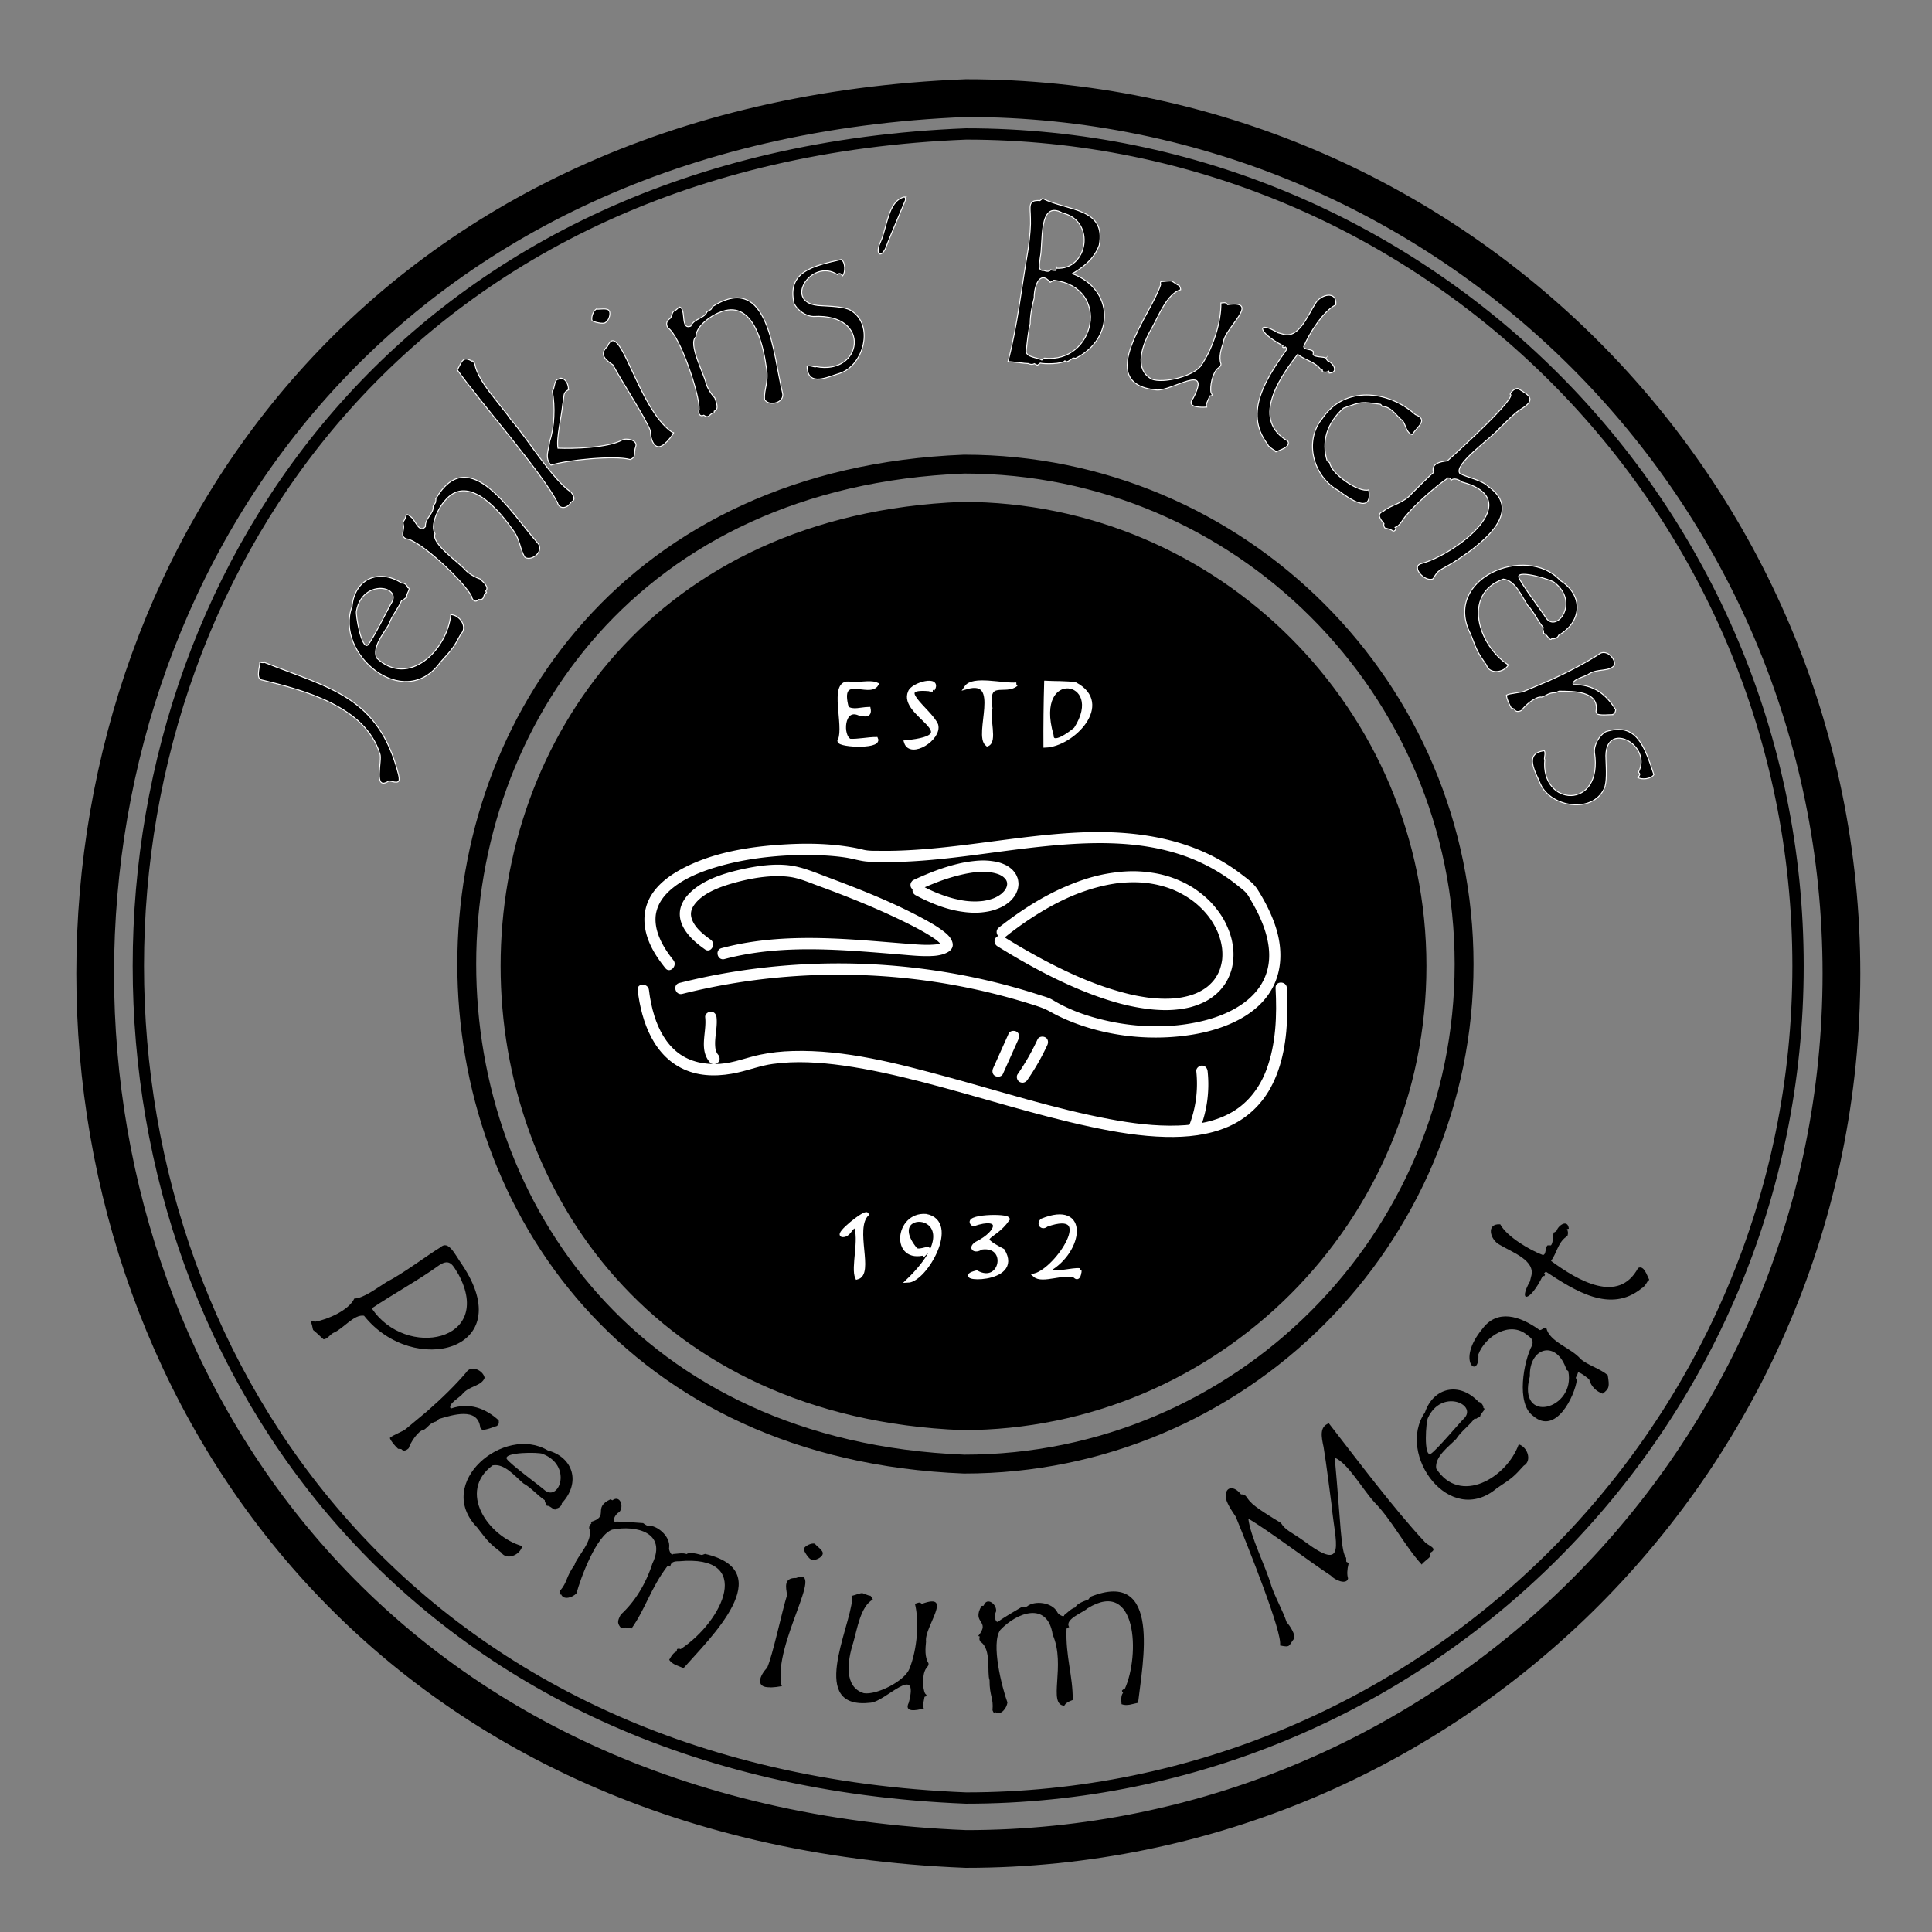 <svg xmlns="http://www.w3.org/2000/svg" viewBox="0 0 512 512" style="enable-background:new 0 0 512 512" xml:space="preserve"><rect x="0" y="0" width="512" height="512" fill="#808080" stroke="none"/><style>.st11{stroke:#fff;stroke-width:.25;stroke-miterlimit:10}.st15,.st19{fill:#fff}.st19{stroke:#fff;stroke-miterlimit:10}</style><g id="outter_frame"><path d="M488 258c0 128.13-103.87 232-232 232-307.74-12.22-307.66-451.83 0-464 128.13 0 232 103.87 232 232z" style="fill:none;stroke:#000;stroke-width:10;stroke-miterlimit:10"/><path d="M388 255.5c0 73.18-59.32 132.5-132.5 132.5-175.76-6.98-175.71-258.05 0-265 73.18 0 132.5 59.32 132.5 132.5z" style="fill:none;stroke:#000;stroke-width:5;stroke-miterlimit:10"/><path d="M476.5 256c0 121.78-98.72 220.5-220.5 220.5-292.49-11.61-292.41-429.43 0-441 121.78 0 220.5 98.72 220.5 220.5z" style="fill:none;stroke:#000;stroke-width:3;stroke-miterlimit:10"/></g><g id="title"><path class="st11" d="M69.95 175.5c17.44 6.92 30.41 9.06 35.67 29.8.52 2.26-.18 2.25-2.5 1.62-4.44 2.99-1.7-5.52-2.46-7.19-3.87-12.46-19.9-16.8-31.48-19.58-1.4-.54-.26-3.73-.32-4.62.25-.08.82.28 1.09-.03zM106.47 154.53c.67-.16 1.53.67 1.6 1.22 1.04.11-.65 1.81-.23 2.54-.25.13-.66.31-.9.7l-.5.13c-.91 2.15-2.61 4.06-3.39 6.37-1.57 2.68-4.37 5.9-3.27 8.86 8.51 8.08 18.76-2.14 19.69-11.47 2.43.1 4.55 3.36 2.65 5.17-1.78 3.3-1.94 3.67-5.44 7.48-9.59 13.33-28.13-2.28-23.37-14.85.62-6.97 6.85-10.24 13.16-6.15zm-12 7.34c-.3.96 1.34 10.29 2.98 9.09 1.25-1.19 5.45-9.86 6.46-11.48 2.16-4.31-7.85-5.95-9.44 2.39zM115.49 132.21c8.84-15.25 20.14 4.01 26.98 11.66 1.92 2.06-1.44 4.98-3.34 3.84-1.57-2.43-1.03-4.77-3.87-8.15-3.93-5.51-11.7-13.79-17.38-6.83-1.85 2.04-3.93 6.44-2.59 8.74-1.15 2.53 6.52 7.72 7.99 9.53.93 1.04 2.8 2.08 3.94 2.43.8.81 2.51 2.09 1.51 3.2l.2.41c-1.15.55-.21 2.07-2.15 1.82-.78 1.03-1.71.06-1.79-.8-1.74-3.62-13.62-14.95-17.36-15.28-1.73-.76-.4-2.19-.71-3.61-.15-.55-.11-.91.14-1.18.73-.93.23-2.4 1.79-1.05 1.22.78 2.18 4.55 3.89 2.63-.14-2.3 2.32-3.5 2.03-5.38.15-.2.5-.84.64-1.01.11-.54.13-.87.08-.97zM125.49 95.9c.12.16.23.33.32.51.81 4.76 6.81 10.67 9.55 14.74 4.41 5.03 10.83 15.72 16.03 19.33 1.01 1.46.96 2.1-.11 2.62-.69 1.51-3.02 2.15-3.55.07-4.02-7.85-20.42-26.56-26.53-35.13 1.32-2.51 1.49-3.65 3.9-2.33.19-.17.3.09.39.19zm25.13 7.41c-1.48.84-.98 1.12-1.51 3.93-.28 3.11-1.73 8.91-1.24 11.54 4.04.16 13.13-.06 16.99-2.15.97-.62 4.35-.11 3.58 1.84-.55 1.46.29 2.74-1.46 3.3-4.06-1.14-16.92.16-20.95 1.5-1.82-1.9-.57-4.14-.35-6.32 1.24-3.64 1.5-9.26.69-13.33.59-.39.5-2.64 1.25-2.99l.14-.11c.24.05.5-.14.69-.3 1.46-.05 2.32 1.82 2.17 3.09zM158.09 81.9c.65.18 2.97-.42 3.37.51.48.76-.15 2.65-.98 3.04-.53.57-3.2-.13-3.54-.45-.41-.71.31-2.8 1.15-3.1zm20.41 32.75c.2.17-1.82 2.59-1.94 2.55-2.83 3.03-4.19-.43-4.21-3.1-1.43-3.62-7.75-13.27-9.91-17.39-1.63-1.13-3.93-2.68-1.49-4.87 3.35-7.88 8.02 16.64 17.3 22.81h.25zM188.91 81.19c14.92-9.39 15.97 12.92 18.46 22.87.74 2.71-3.58 3.74-4.74 1.84-.26-2.88 1.3-4.7.37-9.01-.94-6.74-3.9-17.62-12.21-14.13-2.59.94-6.48 3.87-6.36 6.53-2.19 1.7 2.18 9.87 2.64 12.16.34 1.35 1.51 3.14 2.36 3.99.33 1.09 1.26 3.02-.15 3.53l-.02.46c-1.27-.05-1.15 1.73-2.75.61-1.17.55-1.54-.74-1.22-1.54.14-4.02-5.1-19.56-8.26-21.6-.54-.83-.52-1.71.43-2.41.65-.33.55-1.92 1.3-2.1.47-.22.98-.81 1.25-1.04 2.01.36.16 6.2 3.05 5.08.95-2.1 3.68-2.02 4.3-3.81.22-.1.83-.51 1.03-.6.35-.44.52-.72.52-.83zM225.38 82.21c6.44 3.77 3.59 14.55-2.81 16.72-3.06.88-8.56 3.81-8.68-1.88.61-.28 1.68.15 2.17.2l.17-.1c12.35 2.44 14.97-14.16-.65-13.28-2.06-.05-4.3-1.69-5.14-3.45-1.94-8.49 5.1-9.94 12.52-11.65 1.12.75 1.12 3.45.34 4.32-.44-.56-.85-.88-1.33-.31-7.01-4.61-15.01 7.92-4.26 8.24 2.69.15 6.1.28 7.67 1.19zM239.55 52.22c.42-.08.46.55.39.84-2.89 6.81-4.65 11.09-5.29 12.83-1.37 2.71-2.77 1.28-1.3-1.79 1.72-3.7 1.94-10.74 6.2-11.88zM284.18 72.52c11.06 4.17 11.33 17.22.87 22.43l-.66-.09c-.56.34-1.83 1.51-2.18.77-.88.9-5.47.87-6.53.6l-.75.57-.83-.42c-.42.28-1.17.23-1.49-.02-.95.01-4.51-.55-5.49-.51 2.42-9.01 3.7-20.4 5.33-29.73.51-3.74.72-6.49.63-8.26-.04-3.08-.79-4.96 2.52-4.7l.69-.55c6.74 3.35 16.87 2.44 15.02 12.34-1.04 2.94-3.41 5.46-7.13 7.57zm-7.41 22.39c13.41 1.5 17.9-18.72 2.52-20.65-.17.08-.49.26-.96.54-2.87-3.41-4.32 1.27-4.26 4.13-.56 2.1-1.07 4.7-1.06 6.86-.55 2.18-.8 4.9-1.03 7.08-.34 1.83 2.93 1.82 4.1 2.55l.69-.51zm3.2-23.83c8.28.62 10.57-12.54 1.61-14.63-6.52-3.65-5.06 8.03-5.9 11.72-.15 1.8-.8 3.68.98 3.52.56.22 1.39.41 1.76-.19.32.1.96.19 1.29.18l.26-.6zM325.32 80.73c9.07-1.24-.82 6.18-1.11 9.97-.55 1.7-1.3 3.96-.63 5.75-.02.54-.24.7-.89 1.21-1.34 1.14-2.14 4.81-1.74 6.45.42.58.36.78-.34.83-.52 1.33-1.16 2.21-.84 2.95-2.2.15-5.44-.07-3.56-2.37 5.03-9.73-5.82-1.69-9.82-2.18-16.79-1.72-1.13-20.22 1.19-27.9-.05-.3-.2-.91.36-.84.41.03 2.24-.3 2.67-.06.41.18 1.36 1.02 1.88 1.1.26.41.39.79.4 1.13-3.59 1.04-5.81 6.88-7.53 9.97-2.75 4.69-4.96 11.02-.2 13.72 3.08 1.27 11.29-.75 13.22-3.7 3.25-4.75 5.28-11.77 5.17-16.46.85-.02 1.21-.34 1.77.43zM351.44 94.88c-.13.14.36.71.42.75 1.53.58 2.97 3.08.42 3.25l-.13-.52c-.49.3-1.06.34-1.72.12l.02-.41-.38-.07c-1.51-2.14-4.13-2.5-6.18-4.09-5.46 6.99-12.08 17.52-2.59 23 .79 1.58-2.06 2.3-3.19 2.84-.14-.07-.25-.14-.23-.33-.62-.34-1.13-.71-1.53-1.12-.15.17-.37-.61-.51-.7-6.37-8.45-.06-17.57 5.26-25.16l-.46-.49-.35.26-.37-.2.08-.4c-7.06-3.72-6.85-6.8-1.36-3.44l1.26.35c4.23 1.44 6.59-4.82 8.7-8.1 1.38-2.43 5.76-3.51 5.41.35-3.33 1.66-7.06 7.6-8.51 11.08.18.95 2 .56 2.55 1.33l-.05.84c.62.67 2.61.47 3.44.86zM362.73 129.82c1.06 6.73-5.19 2.32-7.99.21-6.65-3.64-9.35-13.06-4.28-19.17 5.88-8.69 17.36-7.48 24.62-.99 3.66 1.44.33 3.3-.8 5.3-1.84-.4-1.73-3.36-3.02-4.04-1.4-1.2-2.66-3.41-4.97-3.42-.15-.3-.27-.44-.47-.58-5.13-.64-4.8-.79-9.78 1.03-4.4 3.97-5.9 8.85-4.34 13.96l.7.53c.24 2.72 7.61 8.04 10.33 7.17zM402.63 103.19c2.56 1.53 4.43 2.64.82 5-1.79.92-4.8 4.1-6.4 5.66-2.28 2.6-11.95 9.28-10.17 11.64 2.15 1.15 5.63 1.64 7.51 3.42 9.87 6.91-2.43 15.79-9.29 20.17-4.04 2.43-3.79 1.74-5.32 4.3-2.08 1.05-6.07-3.27-3.08-4.04 8.67-2.29 28.52-16.88 10.65-21.63-.73-.61-2.01-1.14-2.79-.46-.25-.49-.23-.57-.82-.6-3.52 2.45-8.72 7-11.48 10.42-.69.9-1.33 2.28-2.51 2.68.35.24.05 1.09-.61.99-.41-.45-1.73-.73-2.16-.84-.26-.37-.33-.75-.22-1.16-1.1-1.23-1.95-2.61-.22-3.2 2.04-1.78 5.34-2.08 7.61-4.76.96-.93 4.81-4.88 5.75-5.55-.68-2.22 1.45-2.87 3.66-3.09 3.54-3.14 18.69-17.05 16.64-17.7.39-.94 1.92-1.99 2.43-1.25zM413.05 168.37c-.16.67-1.29 1.07-1.81.88-.58.88-1.32-1.39-2.16-1.35-.01-.28.02-.73-.22-1.12l.11-.5c-1.51-1.78-2.45-4.16-4.15-5.9-1.69-2.61-3.29-6.56-6.43-6.92-11.05 3.94-6.56 17.7 1.34 22.75-1.18 2.12-5.05 2.54-5.81.03-2.14-3.08-2.4-3.4-4.21-8.23-7.57-14.58 14.73-24.07 23.8-14.15 5.93 3.69 6.04 10.72-.46 14.51zm-1.13-14.02c-.75-.71-9.73-3.45-9.46-1.44.5 1.65 6.33 9.31 7.32 10.95 2.87 3.86 8.86-4.33 2.14-9.51zM427.28 189.39c-1.21 0-2.75.24-4.02-.14l-.31-.69c1.03-5.55-6.17-5.35-9.79-5.4l-.91.41c-1.95-.01-2.33.77-3.69 1.17-1.51-.31-4.5 2.24-5.32 3.51-.8.44-1.64.46-1.95-.35l-.8-.3c-.52-.95-1.21-2.32-1.27-3.38.89-.53 3.97-.62 4.88-1.11l6.55-2.77c5.04-2.28 9.35-4.57 12.94-6.86 1.88-1.67 4.52.8 4.28 2.78-1.44 1.88-4.46.81-6.84 2.37-.75.65-4.7 1.42-4.11 2.82 5.33-.2 8.85 2.65 11.26 6.66-.15.85-.35 1.08-.9 1.28zM425.14 208.97c-3.14 6.77-14.14 4.97-16.91-1.2-1.17-2.96-4.61-8.16 1.04-8.82.34.58.01 1.68.01 2.18l.11.16c-1.24 12.53 15.53 13.55 13.16-1.92-.14-2.06 1.27-4.44 2.94-5.44 8.26-2.75 10.39 4.12 12.8 11.34-.66 1.19-3.3 1.44-4.27.75.52-.49.79-.93.18-1.36 3.91-7.42-9.32-14.18-8.61-3.45.1 2.71.3 6.11-.45 7.76z"/></g><g id="slogan"><path d="M93.9 344.12c2.4-.01 6.16-2.89 8.5-4.34 4.64-2.39 10.78-7.08 14.33-9.23 2.15-1.99 3.8 1.86 5.76 4.65 15.22 22.75-12.94 29.91-26.02 13.48-2.67-.44-5.51 3.48-8.07 4.52-.81.37-1.7 1.74-2.65 1.73-.62-.49-2.11-2-2.76-2.45-.15-.32-.25-1.29-.43-1.69-.25-.82.14-.64.99-.53 3.2-.56 8.9-2.99 10.35-6.14zm4.63 2.61c8.96 13.52 32.51 8.82 22.98-8.99-1.42-2.24-2.17-4.42-5.15-2.42-5.18 3.77-12.64 7.9-17.83 11.41zM131.67 377.9c-1.15.35-2.57 1.02-3.89 1.03l-.5-.57c-.62-5.61-7.46-3.34-10.94-2.33l-.75.66c-1.85.54-2.01 1.41-3.19 2.19-1.54.14-3.66 3.45-4.08 4.9-.64.65-1.44.92-1.97.23l-.85-.06c-.78-.76-1.83-1.87-2.19-2.87.7-.77 3.62-1.75 4.35-2.48l5.47-4.55c4.16-3.64 7.63-7.08 10.4-10.32 1.32-2.14 4.56-.54 4.9 1.42-.83 2.22-4.03 2.07-5.86 4.25-.53.83-4.08 2.72-3.11 3.89 5.01-1.74 9.27-.01 12.71 3.12.1.86-.03 1.14-.5 1.49zM148.88 398.39c.04.69-.93 1.39-1.48 1.36-.29 1.02-1.67-.96-2.46-.67-.09-.27-.2-.7-.53-1.01l-.04-.51c-1.96-1.27-3.54-3.28-5.67-4.45-2.37-2.02-5.03-5.34-8.14-4.78-9.45 6.95-1.19 18.84 7.83 21.4-.52 2.37-4.11 3.89-5.56 1.7-2.93-2.33-3.28-2.56-6.4-6.67-11.44-11.78 7.19-27.29 18.73-20.39 6.73 1.81 8.85 8.52 3.72 14.02zm-5.12-13.11c-.92-.46-10.32-.5-9.47 1.34.95 1.44 8.74 7.1 10.16 8.38 3.86 2.87 7.24-6.69-.69-9.72zM186.85 411.8c19.92 4.6 1.24 22.37-5.7 30.27-1.33-.59-2.91-.89-3.81-2.2.74-1.37 1.42-2.11 2.04-2.22-.05-.35-.02-.45.1-.66.34-.1.64-.08.89.05 11.38-7.52 19.53-25.13-.42-23.29-1.37-.03-2.23.27-2.31 1.41-.32-.09-.6-.1-.84-.02-4.45 5.9-5.74 11.23-9.44 16.43-1.23-.35-2.12-.36-2.69-.04-1.1-1.25-1.14-1.84-.16-3.64 3.76-3.42 6.66-8.19 8.38-13.53 3.91-8.2-4.21-10.26-10.65-8.99-4.16 1.41-8.43 12.96-9.46 16.86-1.08 1.18-3.44 1.86-4.06.32l-.43.05c-.05-.3-.03-.61.07-.95 2.16-2.56 1.43-3.45 3.92-6.99.43-1.93 5.2-6.45 3.84-9.71.08-.73.11-.71.64-1.27l-.24-.33c5.19-1.51.33-3.71 5.26-6.02l.51.26c2.09-1.55 3.15 1.78 1.8 3.15-.87.39-1.86 2.09-1.2 2.51 1.91-.07 5.64.26 7.54.39.25.15.9.68 1.19.67 2.51-.21 6.11 2.86 5.71 5.81-.2.6.67 2.37 1.03 1.71.73-.01 2.67-.41 3.59.02.54-.45 1.89-.36 4.05.25l.85-.3zM207.25 446.72c.02.26-3.12.54-3.17.43-4.15.14-2.66-3.27-.78-5.17 1.55-3.57 3.9-14.86 5.29-19.3-.32-2.05-.98-4.57 2.39-4.5 7.94-3.2-6.09 17.44-3.9 28.36.07.07.12.13.17.18zm8.74-37.59c.33.59 2.39 1.8 2.02 2.74-.19.88-1.98 1.77-2.84 1.46-.78.02-2.17-2.35-2.19-2.82.21-.79 2.19-1.76 3.01-1.38zM244.31 425.04c8.58-3.19.55 6.21 1.1 9.97-.17 1.78-.4 4.15.64 5.74.1.54-.08.73-.6 1.38-1.06 1.41-1.04 5.16-.29 6.67.53.48.53.69-.15.88-.22 1.41-.65 2.41-.17 3.06-2.11.62-5.33 1.12-4-1.53 2.78-10.59-6.05-.38-10.06.02-16.76 2-5.53-19.48-4.94-27.49-.11-.28-.39-.85.16-.89.41-.06 2.12-.78 2.59-.64.44.09 1.55.7 2.07.67.34.34.56.68.64 1.02-3.28 1.8-4.17 7.98-5.17 11.38-1.66 5.16-2.42 11.87 2.8 13.43 3.34.54 10.8-3.17 12.09-6.5 2.13-5.34 2.58-12.64 1.45-17.19.85-.22 1.13-.61 1.84.02zM288.97 423.16c18.98-7.61 13.81 17.65 12.63 28.1-1.43.27-2.9.93-4.38.37-.18-1.54-.04-2.54.41-2.99-.24-.26-.27-.35-.3-.6.23-.28.48-.43.76-.47 4.04-8.97 3.24-29.44-9.85-21.36-1.1 1.09-6.24 2.9-4.9 4.97-.31.11-.54.26-.7.46-.28 7.39 1.71 12.5 1.64 18.88-1.21.41-1.95.92-2.23 1.51-4.5-.27.49-10.67-3.07-18.8-1.36-8.9-9.41-6.01-13.88-1.29-2.61 3.53.49 15.45 1.88 19.24-.21 1.58-1.75 3.49-3.15 2.58l-.33.29c-.21-.21-.37-.49-.48-.82.31-3.33-.8-3.64-.78-7.98-.75-1.83.58-8.27-2.41-10.16-.35-.65-.32-.65-.2-1.41l-.39-.13c3.4-4.2-1.85-3.23.87-7.95l.57-.08c.83-2.46 3.6-.34 3.28 1.56-.49.82-.33 2.78.45 2.75 1.52-1.15 4.77-3.01 6.41-3.99.29-.02 1.13.04 1.36-.13 1.94-1.61 6.64-1.14 8.01 1.51.18.61 1.9 1.56 1.83.81.6-.43 1.96-1.87 2.96-2.04.19-.68 1.34-1.38 3.46-2.11l.53-.72zM352.16 377.2c7.03 9.04 17.43 22.9 25.34 31.34.8 1.08 3.86 1.74 1.52 2.96l-.11 1.1c-.35.48-1.93 1.54-2.13 2.03-4.55-4.99-7.88-11.75-12.53-16.5-3.17-3.46-7.13-10.51-10.53-11.82 1.62 17.66 1.61 24.95 3.03 26.55-.02.32 0 .67.04 1.04.27.09.47.24.6.45-.41 1.65-.45 2.96-.14 3.93-.35 1.84-3.56.45-4.52-.7-5.99-3.95-16.66-12.07-21.91-15.12.61 5 4.55 12.45 6.14 17.94 1.22 3.45 2.92 6.25 4.03 9.54.91.91 2.41 3.41 1.97 4.3-1.56 1.96-.87 2.42-3.75 1.82.81-3.08-8.57-26.4-11.73-34.13-.93-1.4-2.7-3.94-2.66-5.42-.03-2.61 2.24-2.84 4.05-.49 1.55-.07 1.37 1 2.66 2.13.9 1.16 5.81 4.18 7.92 5.43 1.2 1.99 2.73 2.38 6.2 4.87 11.57 8.68 8.12.26 7.23-9.65-.87-6.3-1.16-9.37-2.12-15.34-.58-2.68-1.13-5.38 1.4-6.26zM391.85 371.53c.69.01 1.33 1.02 1.26 1.57.99.35-1.07 1.6-.83 2.41-.27.07-.72.15-1.04.46l-.51.01c-1.4 1.87-3.51 3.32-4.82 5.36-2.17 2.22-5.67 4.66-5.31 7.81 6.31 9.89 18.72 2.45 21.88-6.38 2.33.68 3.6 4.36 1.32 5.66-2.53 2.77-2.77 3.1-7.09 5.94-12.52 10.63-26.75-9-19.09-20.05 2.25-6.62 9.08-8.28 14.23-2.79zm-13.43 4.23c-.52.89-1.19 10.26.7 9.54 1.52-.86 7.65-8.25 9.04-9.58 3.14-3.66-6.18-7.68-9.74.04zM409.8 351.96c.83 3.68 6.63 5.28 9.06 8.17 1.84 1.64 5.16 2.57 7.2 4.29.52 3.16.39 3.56-1.32 4.92-1.73-.58-3.09-1.95-3.56-3.67.1-.16-2.88-2.42-3.01-1.88-.11.34-.25.87-.55 1.2-.01.29.08.54.26.74-.57 4.21-5.56 14.74-11.59 9.5-4.58-3.23-2.53-14.54-.24-18.76.32-1.3-.03-1.73-1.42-2.74-4.56-3.76-11.07.44-12.85 5.2.42 6.84-6.18 2.01 1.03-6.72 3.95-5.37 9.92-3.54 15.19.26.54.17 1.32-.94 1.8-.51zm5.35 11.07c-2.65-8.18-9.96-5.94-9.72 1.7-3.52 13.03 12.27 8.85 10.17-1.39l-.45-.31zM411.79 326.58c.14.12.69-.38.73-.44.54-1.55 2.98-3.07 3.23-.53l-.51.15c.32.48.37 1.05.17 1.72H415l-.06.38c-2.1 1.58-2.37 4.21-3.9 6.3 7.15 5.24 17.88 11.53 23.07 1.88 1.56-.84 2.36 1.98 2.94 3.1-.06.14-.13.25-.33.24-.32.63-.68 1.15-1.07 1.56.18.14-.6.39-.68.54-8.25 6.63-17.56.6-25.31-4.48l-.48.47.27.34-.19.38-.41-.07c-3.5 7.18-6.59 7.06-3.4 1.46l.31-1.27c1.31-4.27-5.02-6.43-8.37-8.45-2.48-1.3-3.68-5.65.18-5.41 1.76 3.28 7.81 6.83 11.33 8.16.95-.22.49-2.02 1.25-2.59l.84.02c.7-.63.44-2.62.8-3.46z"/></g><path d="M378.02 256c0 67.93-55.07 123-123 123-163.16-6.48-163.11-239.55 0-246 67.93 0 123 55.07 123 123z" id="main"/><g id="tiny-icon-1"><path class="st15" d="M186.88 269.59c.46 4.02-1.74 8.53 1.28 11.99.53.61 1.58.55 2.12 0 .61-.61.53-1.51 0-2.12-.17-.2.01.04-.07-.08-.05-.08-.1-.15-.15-.23-.06-.09-.28-.56-.18-.32a5.18 5.18 0 0 1-.32-1.23c.02.16.01.08 0-.04l-.03-.37c-.01-.23-.02-.45-.02-.68 0-.47.03-.94.07-1.41.15-1.82.52-3.67.31-5.5-.09-.8-.62-1.5-1.5-1.5-.75-.01-1.61.68-1.51 1.49zM178.45 254.45c-2.57-3.21-4.94-7.2-4.72-11.34.07-1.41.56-2.91 1.33-4.2.85-1.41 1.99-2.6 3.35-3.68 3.15-2.51 7.16-4.13 11.03-5.32 4.64-1.42 9.46-2.31 14.29-2.81 4.79-.5 9.62-.66 14.43-.41 2.02.11 4.07.28 6.04.59 1.98.31 3.93.97 5.93 1.07 15.1.74 30.1-2.3 45.05-3.9 14.4-1.54 29.82-2.11 43.24 4.25 3.42 1.62 6.67 3.63 9.6 6.01.74.6 1.58 1.2 2.22 1.92.57.64.99 1.5 1.43 2.24.77 1.31 1.49 2.66 2.12 4.04 1.87 4.05 3.15 8.79 2.28 13.23-1.58 8.09-9.41 12.41-16.87 14.3-9.45 2.4-19.78 1.88-29.13-.76-2.3-.65-4.58-1.43-6.76-2.42-1.06-.48-2.1-.99-3.11-1.55-.5-.27-.98-.58-1.47-.85-.93-.52-2.01-.79-3.03-1.12-8.83-2.88-17.9-5.02-27.09-6.42a174.828 174.828 0 0 0-55.17.37c-4.51.75-8.98 1.69-13.41 2.81-1.87.47-1.08 3.36.8 2.89 18.65-4.68 38.04-6.12 57.19-4.36a169.332 169.332 0 0 1 35.15 7.06c1.79.56 3.5 1.09 5.13 2.01 2.22 1.25 4.56 2.3 6.95 3.18 9.67 3.57 20.52 4.55 30.69 2.91 8.31-1.34 17.82-5.04 21.66-13.14 1.94-4.09 2.11-8.63 1.13-13-.63-2.81-1.74-5.52-3.04-8.09a50.13 50.13 0 0 0-2.45-4.27c-1.05-1.65-2.76-2.85-4.3-4.03-12.44-9.55-28.05-11.77-43.32-11.02-15.71.77-31.18 4.18-46.9 4.77-1.86.07-3.71.1-5.57.07-1.46-.02-3.01.06-4.43-.31-1.95-.5-3.95-.81-5.94-1.06-4.65-.56-9.36-.62-14.03-.37-9.68.51-20.14 2.08-28.72 6.89-3.3 1.85-6.53 4.43-8.14 7.94-1.72 3.74-1.31 7.77.3 11.47 1.04 2.39 2.53 4.53 4.16 6.56 1.18 1.48 3.29-.65 2.1-2.15z"/><path class="st15" d="M168.99 262.37c1.02 8.6 4.37 17.93 13.07 21.35 4.28 1.69 9.06 1.5 13.48.5 3.12-.7 6.06-1.83 9.25-2.27 6.07-.85 12.5-.43 18.61.42 7.25 1.02 14.41 2.67 21.5 4.5 14.77 3.82 29.3 8.59 44.23 11.77 6.52 1.39 13.17 2.51 19.84 2.66 5.57.13 11.28-.46 16.44-2.68 4.83-2.08 8.77-5.7 11.29-10.31 3.33-6.07 4.32-13.2 4.46-20.03.05-2.15-.01-4.3-.12-6.45-.1-1.92-3.1-1.93-3 0 .38 7.24.14 14.78-2.42 21.65-1.75 4.69-4.78 8.67-8.98 11.16-4.28 2.53-9.37 3.47-14.37 3.64-6.16.22-12.32-.59-18.36-1.73-14.5-2.73-28.6-7.28-42.82-11.14-13.27-3.6-27.16-7.28-41.02-6.88-2.91.08-5.82.38-8.67.98-3.55.74-6.87 2.15-10.53 2.41-3.95.28-7.98-.46-11.18-2.92-3.13-2.4-5.09-6.03-6.26-9.73-.71-2.25-1.17-4.57-1.45-6.91-.22-1.88-3.22-1.9-2.99.01z"/><path class="st15" d="M317.03 283.89c.54 5.01-.14 10.01-2.01 14.69-.3.75.33 1.65 1.05 1.85.85.23 1.54-.29 1.85-1.05a32.497 32.497 0 0 0 2.11-15.49c-.09-.81-.63-1.5-1.5-1.5-.75 0-1.59.69-1.5 1.5zM267.3 273.91l-4.11 9.18c-.32.71-.23 1.65.54 2.05.65.35 1.71.23 2.05-.54l4.11-9.18c.32-.71.23-1.65-.54-2.05-.65-.34-1.71-.22-2.05.54zM274.96 275.44a61.603 61.603 0 0 1-5.28 9.24c-.45.65-.14 1.69.54 2.05.77.4 1.57.15 2.05-.54 2.02-2.92 3.79-6.01 5.28-9.24.33-.71.23-1.65-.54-2.05-.66-.34-1.7-.22-2.05.54zM188.32 249.02c-1.89-1.34-4.07-3.1-4.9-5.27-.58-1.51-.33-2.76.67-4.1 2.42-3.25 7.45-4.89 11.32-5.91 4.4-1.16 9.43-1.93 13.85-1.35 2.54.33 5.06 1.44 7.45 2.32 8.14 2.97 16.24 6.23 24 10.1 1.69.85 3.37 1.73 4.99 2.7.62.38 1.24.77 1.84 1.18.62.43.64.42 1.25.99.16.15.3.31.45.46.14.15.2.25.02.01.06.08.13.18.17.27.14.28 0-.3.04.12-.03-.34-.06-.23.1-.62-.08.18.05-.05.08-.05.06.01.15-.08-.06.03-.27.14-.1.06-.02.03-.22.08-.45.15-.68.2l-.44.09c-.37.07 0 .01-.23.04-2.2.25-4.45.1-6.65-.07-4.87-.37-9.73-.81-14.61-1.14-9.58-.64-19.23-.83-28.73.72-2.36.38-4.7.89-7.02 1.5-1.86.5-1.07 3.39.8 2.89 10.03-2.67 20.44-2.88 30.75-2.36 5.2.26 10.4.71 15.59 1.13 3.03.25 6.1.6 9.15.39 2.26-.16 6.27-1.17 4.59-4.33-.58-1.1-1.67-1.91-2.65-2.63-1.37-1-2.85-1.85-4.33-2.66-8.2-4.47-17-7.95-25.73-11.21-2.67-1-5.4-2.16-8.19-2.8-4.8-1.11-10.23-.31-14.96.76-4.74 1.08-10.12 2.81-13.62 6.38-1.43 1.46-2.48 3.35-2.46 5.44.02 2.38 1.34 4.49 2.92 6.18 1.12 1.2 2.43 2.21 3.76 3.16 1.55 1.12 3.05-1.48 1.49-2.59zM242.6 237.22c.72.39 1.44.76 2.17 1.11.8.38 1.61.74 2.43 1.08.66.27 1.33.53 2 .77.63.22 1.27.43 1.92.61a28.498 28.498 0 0 0 3.54.78c.67.1 1.34.19 2.01.24.51.04 1.02.07 1.53.07.48 0 .95-.01 1.43-.04.58-.04 1.15-.11 1.72-.2a14.321 14.321 0 0 0 2.35-.56c.46-.16.92-.34 1.37-.54.31-.14.61-.29.91-.46.28-.16.54-.33.8-.52.34-.25.68-.51.99-.8.2-.19.4-.39.57-.61.25-.3.49-.61.69-.93.13-.21.25-.43.34-.66.14-.34.29-.67.37-1.02.03-.11.05-.22.07-.34.04-.24.07-.48.09-.73.01-.22.01-.44-.02-.66-.04-.35-.08-.7-.19-1.04-.07-.23-.17-.45-.27-.67-.04-.1-.09-.21-.15-.31-.17-.32-.4-.6-.62-.89-.16-.2-.33-.38-.52-.55-.3-.26-.62-.51-.95-.73-.25-.16-.51-.31-.78-.43-.41-.19-.84-.37-1.27-.51-.34-.11-.7-.21-1.05-.28-.52-.11-1.05-.18-1.58-.25-.44-.05-.88-.08-1.33-.1-.49-.02-.98-.01-1.47.01-.54.02-1.08.07-1.62.13-.72.08-1.43.18-2.14.3-.64.11-1.27.24-1.9.39a47.377 47.377 0 0 0-4.25 1.21c-.79.26-1.57.55-2.35.84-.96.37-1.9.76-2.85 1.16-.86.37-1.71.75-2.56 1.15-.17.09-.32.22-.42.39-.13.14-.22.31-.27.51-.06.2-.07.4-.03.6.01.2.07.39.18.56.08.1.16.2.23.3.19.19.41.31.66.39.13.02.27.04.4.05.27 0 .52-.07.76-.2.74-.35 1.48-.68 2.23-1 .2-.09.41-.18.61-.26l-.36.15c.89-.37 1.78-.73 2.68-1.07.82-.31 1.65-.6 2.49-.86.77-.25 1.55-.48 2.33-.68.71-.19 1.42-.36 2.14-.51.66-.14 1.32-.25 1.98-.35l.23-.03c-.13.02-.27.04-.4.05.75-.1 1.51-.17 2.27-.2.66-.03 1.32-.02 1.98.02a10.92 10.92 0 0 1 .6.05c.38.05.76.12 1.13.2.34.08.67.17 1 .29.17.06.34.12.51.19l-.36-.15c.4.17.79.37 1.15.62.09.06.18.13.27.2-.1-.08-.2-.16-.3-.23.24.19.47.4.68.63l.16.19c-.08-.1-.16-.2-.23-.3.16.2.3.42.41.65.03.06.06.13.09.19l-.15-.36c.09.22.17.46.21.69l.03.2a5.46 5.46 0 0 1-.05-.4c.03.25.04.5.02.75-.01.07-.01.14-.02.21.02-.13.04-.27.05-.4-.04.28-.11.56-.2.83-.03.08-.06.16-.09.23l.15-.36c-.13.32-.3.62-.5.9-.06.08-.12.17-.18.25.08-.1.16-.2.23-.3-.13.17-.27.34-.42.49-.16.16-.32.32-.49.47-.1.09-.21.17-.31.25.1-.08.2-.16.3-.23-.24.18-.48.35-.73.51a9.661 9.661 0 0 1-1.34.69l.36-.15c-.39.17-.8.31-1.21.43-.44.13-.89.24-1.35.33-.27.05-.55.1-.82.13.13-.02.27-.04.4-.05-.63.08-1.26.13-1.9.15a20.84 20.84 0 0 1-3.35-.2c.13.02.27.04.4.05-.48-.06-.96-.14-1.44-.24-.51-.1-1.01-.21-1.51-.33-.53-.13-1.05-.28-1.57-.44-.55-.17-1.1-.35-1.64-.55a60.024 60.024 0 0 1-1.93-.75l.36.15c-.52-.22-1.03-.45-1.54-.68-.53-.25-1.06-.51-1.59-.78-.31-.16-.61-.32-.92-.48-.17-.11-.36-.17-.56-.18-.2-.04-.4-.04-.6.03-.2.05-.37.14-.51.27-.16.11-.29.25-.39.42l-.15.36c-.07.27-.07.53 0 .8l.15.36c.17.21.35.39.57.52zM266.79 248.01c.3-.24.6-.47.9-.71-.1.08-.2.16-.3.23 1.15-.88 2.31-1.75 3.49-2.58a84.289 84.289 0 0 1 6.71-4.27c1.06-.6 2.14-1.18 3.24-1.73 1.04-.52 2.08-1 3.15-1.46.12-.05.25-.11.37-.16l-.36.15c.82-.34 1.64-.67 2.47-.97.8-.29 1.6-.56 2.41-.82.78-.24 1.56-.46 2.34-.66a41.966 41.966 0 0 1 4.49-.9c.09-.01.18-.03.27-.04-.13.02-.27.04-.4.05a39.529 39.529 0 0 1 3.7-.31 32.983 32.983 0 0 1 3.49.07c.55.04 1.11.1 1.66.17l.2.03a5.46 5.46 0 0 0-.4-.05c.5.07 1 .15 1.49.24.48.09.97.19 1.44.31.47.11.93.24 1.39.37.45.13.9.28 1.34.44.43.15.87.32 1.29.5.05.02.11.04.16.07l-.36-.15a24.753 24.753 0 0 1 4.43 2.42c.37.26.74.52 1.1.8-.1-.08-.2-.16-.3-.23.62.48 1.21.98 1.78 1.52.55.52 1.07 1.06 1.56 1.63.27.31.53.63.79.96-.08-.1-.16-.2-.23-.3a20.78 20.78 0 0 1 2.68 4.57l-.15-.36c.24.57.45 1.15.63 1.74.18.57.33 1.16.44 1.75.06.32.12.65.16.98a5.46 5.46 0 0 1-.05-.4c.07.51.11 1.02.13 1.53.02.5.01 1.01-.03 1.51a11.087 11.087 0 0 1-.04.43 13.496 13.496 0 0 1-.6 2.52c-.08.23-.17.45-.26.68l.15-.36c-.15.36-.32.71-.51 1.05-.19.34-.39.68-.61 1l-.39.54c.08-.1.16-.2.23-.3-.24.31-.5.61-.77.9-.28.29-.57.57-.87.84-.18.15-.36.3-.54.44.1-.08.2-.16.3-.23-.37.28-.75.55-1.14.79-.41.25-.84.49-1.27.7-.25.12-.51.24-.77.35l.36-.15c-.59.25-1.2.46-1.81.65-.66.2-1.33.35-2 .48-.4.08-.81.14-1.22.2.13-.02.27-.04.4-.05a25.22 25.22 0 0 1-3.13.23c-.56.01-1.13.01-1.69-.01-.6-.02-1.19-.06-1.79-.1-.63-.05-1.25-.12-1.88-.2l-.24-.03c.13.02.27.04.4.05-1.01-.14-2.01-.31-3.01-.5-1.08-.21-2.15-.46-3.21-.74a77.949 77.949 0 0 1-7.08-2.23c-1.3-.48-2.58-.98-3.86-1.51-.16-.07-.33-.14-.49-.2l.36.15c-1.25-.53-2.5-1.08-3.73-1.66a141.46 141.46 0 0 1-8.02-4.05c-1.44-.79-2.88-1.59-4.3-2.42-1.51-.88-3.01-1.78-4.49-2.7-.19-.11-.37-.23-.56-.35-.33-.2-.79-.25-1.16-.15-.35.1-.73.36-.9.69-.18.35-.28.77-.15 1.16.12.38.35.68.69.9 1.1.69 2.22 1.36 3.33 2.03 1.07.63 2.14 1.26 3.21 1.87 1.04.59 2.08 1.17 3.13 1.74 1 .54 2 1.07 3.01 1.59.97.5 1.94.98 2.92 1.46.94.45 1.88.89 2.82 1.32 1.01.46 2.02.9 3.04 1.33.87.37 1.74.72 2.62 1.06.84.33 1.68.64 2.53.94.8.28 1.61.56 2.42.82.77.25 1.55.48 2.33.71.74.21 1.48.41 2.23.59.71.17 1.42.34 2.14.48.68.14 1.36.27 2.05.38.77.13 1.55.23 2.33.33.62.07 1.24.14 1.86.18.59.04 1.18.07 1.77.09.56.01 1.11.01 1.67 0 .53-.02 1.06-.04 1.59-.09.63-.05 1.25-.13 1.88-.22.47-.07.94-.15 1.41-.25.44-.09.89-.2 1.32-.33.41-.12.83-.25 1.23-.4.51-.18 1.01-.39 1.5-.61.36-.16.71-.34 1.06-.53.34-.18.66-.38.98-.59.41-.27.81-.57 1.19-.88.28-.22.55-.45.81-.7.26-.24.5-.49.73-.75.31-.35.6-.72.88-1.09.2-.27.39-.55.57-.84.18-.28.34-.58.49-.88.21-.41.39-.83.56-1.26.13-.31.24-.62.34-.94.1-.32.19-.64.26-.97.07-.33.13-.66.18-.99.07-.47.13-.93.16-1.4.02-.34.03-.68.03-1.03s-.01-.7-.04-1.04a23.529 23.529 0 0 0-.35-2.49c-.07-.36-.16-.71-.26-1.06a18.62 18.62 0 0 0-.73-2.11c-.19-.47-.39-.93-.61-1.39-.17-.35-.34-.69-.53-1.03a20.632 20.632 0 0 0-1.27-2c-.31-.43-.63-.85-.96-1.26-.26-.32-.52-.64-.8-.94-.28-.31-.56-.61-.86-.91-.3-.3-.61-.59-.93-.87-.32-.29-.65-.57-.99-.84-.44-.35-.88-.69-1.34-1.02a21.547 21.547 0 0 0-2.28-1.44c-.4-.23-.81-.44-1.23-.64-.42-.21-.85-.4-1.29-.59-.56-.24-1.12-.47-1.69-.67-.46-.17-.93-.32-1.4-.46-.48-.14-.97-.27-1.45-.39-.5-.12-1.01-.23-1.52-.32-.65-.12-1.3-.21-1.95-.3-.54-.07-1.08-.13-1.62-.17-.56-.04-1.12-.07-1.68-.09-.58-.01-1.15-.01-1.73 0-.59.02-1.18.05-1.77.09-.61.05-1.22.11-1.83.19-.75.1-1.5.2-2.25.33a41.125 41.125 0 0 0-3.91.87c-.68.18-1.35.38-2.01.6-.69.22-1.39.46-2.07.71-.71.26-1.42.54-2.12.83-.84.35-1.67.71-2.49 1.08-.74.34-1.48.7-2.2 1.07a68.775 68.775 0 0 0-4.53 2.52c-.79.47-1.56.96-2.33 1.46-.8.52-1.58 1.05-2.36 1.59a105.483 105.483 0 0 0-4.95 3.69c-.15.14-.25.3-.31.48-.09.18-.14.37-.13.58 0 .37.16.81.44 1.06.29.26.66.46 1.06.44.13-.02.27-.04.4-.05.36-.12.58-.25.77-.43z"/></g><g id="icon-wordings"><path class="st19" d="M224.79 181.1c2.17.49 5.7-.56 7.54.26-1.95 3.26-10.51-3.5-7.87 6.27 1.66 1.1 3.66.25 5.77.21.39 1.98-1.13 1.59-2.54 1.28-4.6-2-4.95 6.1-2.44 7.17 2.15.1 4.88-.48 6.95-.48 1.14 2.4-11.32 1.72-9.63.25 1.59-3.92-2.38-15.09 2.22-14.96zM247.18 182.78c-11.68-1.41-.69 5.37.96 9.36.97 3.63-6.83 8.47-8.07 4.54 16.84-1.72-1.67-7.22 1.05-13.26.73-2.16 8.22-4.07 6.06-.64zM269.33 181.36c-2.96 2.53-8.1-1.87-6.82 6.32-.81 2.82 1.36 8.84-.88 9.62-3.3-2.55 4.39-18.05-5.61-15.12 1.81-2.71 9.61-.52 13.31-.82zM284.98 181.31c9.81 5.25-.68 16.08-7.96 16.32-.04-4.71.04-11.73.19-16.72 2.12.13 5.49 0 7.77.4zm-6.27 13.54c.01 3.23 4.97-.49 6.35-1.69 8.71-13.49-11.76-17-6.35 1.69z"/><g><path class="st19" d="M229.74 321.81c-3.84 3.88 1.51 15.73-2.61 16.78-1.22-2.65 1.19-10.29-.44-13.78-1.41.54-1.68 2.6-3.39 2.54-1.9-.08 6.14-6.5 6.44-5.54zM245.22 332.09c-8.81 2.55-7.67-10.47.14-9.89 8.73 1.62-.12 17.09-4.77 17.24 19.61-18.88-8.01-20.56 2.01-8.38.92 1.16 5.14-1.49 2.62 1.03zM267.08 323.11c-3.96 5.67-9.05 4.18-1.31 8.29 5.34 8.79-14.63 7.74-6.96 5.77 6.72 3.68 8.83-7.66 1.21-6.5-1.51 1.1-3.17.15-1.23-1.13 6.31-3.13 6.92-7.72-.86-5.06-3.02-2.22 9.29-2.48 9.15-1.37zM286.12 336.6c.01.76-.29 2.69-1.27 1.56-2.97-1.21-8.61 1.6-10.63-.19 6.09-1.63 16.79-18.25 3.07-13.33-.95.91-2.21-.1-1.18-1.21 12.27-4.99 10.47 8.13 1.87 13.03.65 1.65 6.63-.22 8.14.14z"/></g></g></svg>